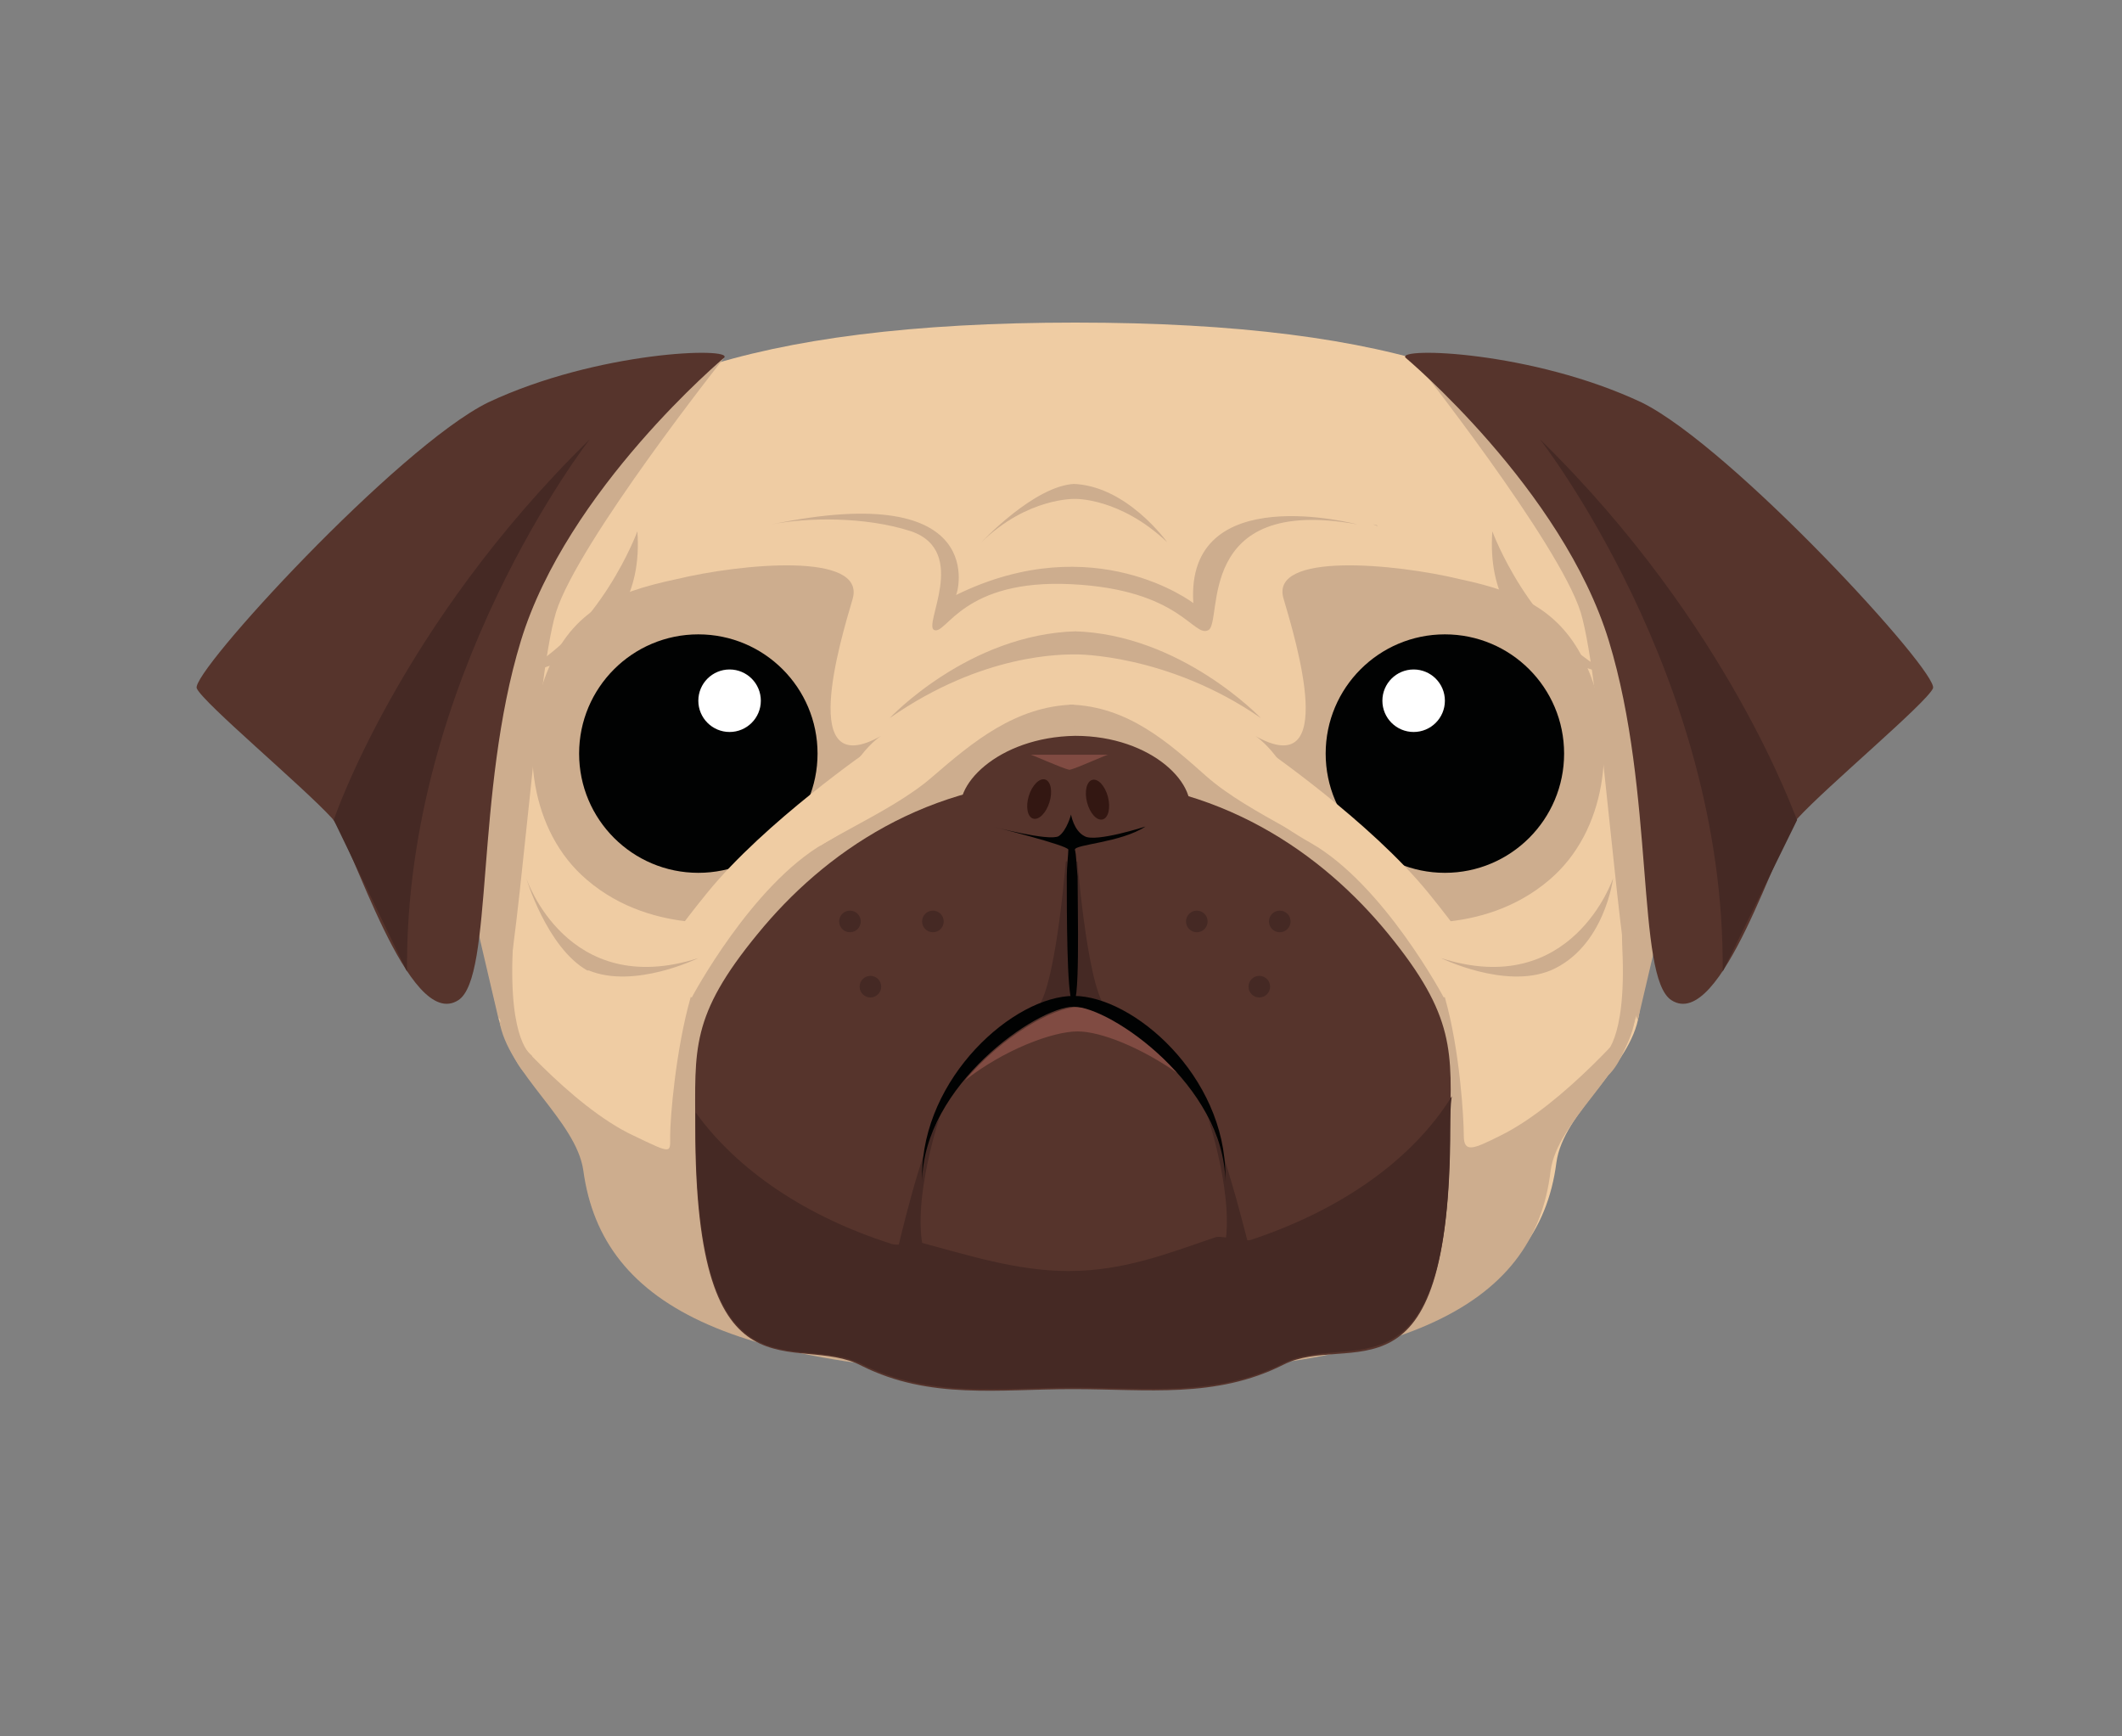<?xml version="1.0" encoding="utf-8"?>
<!-- Generator: Adobe Illustrator 19.0.0, SVG Export Plug-In . SVG Version: 6.00 Build 0)  -->
<svg version="1.1" id="Capa_1" xmlns="http://www.w3.org/2000/svg" xmlns:xlink="http://www.w3.org/1999/xlink" x="0px" y="0px"
	 viewBox="-22 195.9 550 450" style="enable-background:new -22 195.9 550 450;" xml:space="preserve">
<rect x="-22" y="195.9" width="550" height="450" fill="#808080" stroke="none"/>
<style type="text/css">
	.st0{display:none;}
	.st1{fill:#EFCCA3;}
	.st2{fill:#CDAD8E;}
	.st3{fill:#010202;}
	.st4{fill:#FFFFFF;}
	.st5{fill:#56342C;}
	.st6{fill:#452924;}
	.st7{fill:#804B42;}
	.st8{fill:#331712;}
</style>
<g id="Capa_2" class="st0">
</g>
<g id="Capa_3" class="st0">
</g>
<g id="Capa_4" class="st0">
</g>
<g id="Capa_6" class="st0">
</g>
<g id="Capa_5" class="st0">
</g>
<g id="Capa_7">
</g>
<g id="Capa_8" class="st0">
</g>
<g id="Capa_9" class="st0">
</g>
<g>
	<path class="st1" d="M405.6,365.9c-0.7-15.5,1.4-29.2-5.6-40.7c-16.9-28.8-59-45.7-143.3-45.7v2.5h-1.8h1.8v-2.5
		c-84.3,0-128.5,16.9-145.4,46c-6.7,11.9-6,25.3-7,40.7c-0.7,12.3-6.3,25.3-3.9,39.3c2.8,18.3,3.9,36.5,6.7,53.4
		c2.1,13.7,21.1,25.3,22.8,38.3c4.9,35.8,42.1,52.3,126.4,52.3v2.8h-2.1h2.5v-2.8c84.3,0,120.1-16.5,124.7-52.3
		c1.8-13.3,19.3-24.6,21.4-38.3c2.8-16.9,3.9-35.1,6.7-53.4C411.9,391.5,406.3,378.2,405.6,365.9L405.6,365.9z"/>
	<path class="st2" d="M255.2,378.5c15.1,0.4,25.6,9.8,35.5,18.6c11.6,10.2,31.3,17.2,39.3,26s18.6,17.6,22.5,31.3
		c3.9,13.7,4.9,31.3,4.9,35.8c0,4.6,2.5,3.5,9.5,0c16.5-8.1,34.8-29.9,34.8-29.9c-2.1,13.7-20,26-21.8,39c-4.2,35.8-39,53-125,53
		h-0.4h2.1"/>
	<path class="st2" d="M310.7,351.1c3.2,10.9,14.4,47.8-7.4,35.5c0,0,9.1,5.3,14.8,25.3c6,20,20.4,22.5,20.4,22.5s23.5,4.6,41.1-10.5
		c14.8-12.6,17.2-35.1,10.9-52.3c-6.3-16.9-17.6-22.1-34.1-25.6C339.9,342,306.9,338.8,310.7,351.1z"/>
	<circle class="st3" cx="352.5" cy="391.2" r="30.9"/>
	<circle class="st4" cx="344.4" cy="377.5" r="8.1"/>
	<path class="st1" d="M305.5,389.8c0,0,27.7,19,42.8,37.6s14.8,22.1,14.8,22.1l-10.9,4.9c0,0-15.5-29.2-34.4-40
		c-19.3-10.9-21.4-20-21.4-20L305.5,389.8L305.5,389.8z"/>
	<path class="st2" d="M256.3,378.5c-15.1,0.4-26.3,9.8-36.5,18.6c-11.6,10.2-32,17.2-40,26c-8.1,8.8-19,17.6-22.8,31.3
		c-3.9,13.7-5.3,31.3-5.3,35.8c0,4.6,0.7,4.9-9.5,0c-16.5-7.7-34.8-29.9-34.8-29.9c2.1,13.7,20,26,21.8,39
		c4.9,35.8,39.7,53,125.7,53h1.8"/>
	<path class="st5" d="M337.8,437.9c-16.9-20.7-43.9-40-81.5-40h-0.4c-37.6,0-64.6,19.3-81.5,40c-17.6,21.4-16.2,29.9-16.2,50.2
		c0,73.8,26,52.7,43.2,61.8c17.6,8.8,35.8,6,54.4,6h0.4c19,0,36.9,2.5,54.4-6.3c17.2-8.8,43.2,13,43.2-60.8
		C354.3,468.4,355.3,459.3,337.8,437.9L337.8,437.9z"/>
	<path class="st6" d="M254.5,416.1c0,0-2.5,34.1-7.4,40.7l9.1-2.1L254.5,416.1z"/>
	<path class="st6" d="M257,416.1c0,0,2.5,34.1,7.4,40.7l-9.1-2.1L257,416.1z"/>
	<path class="st5" d="M227.5,408c-3.5-8.1,9.1-21.1,29.2-21.4c20,0,32.7,13,29.2,21.4c-3.5,8.4-16.2,10.9-29.2,11.2
		C244,418.9,231,416.4,227.5,408L227.5,408z"/>
	<path class="st3" d="M256.6,416.1c0-1.4,11.9-1.8,18.3-6c0,0-13,4.2-15.8,2.5c-2.8-1.4-3.5-5.6-3.5-5.6s-1.1,4.2-3.2,5.6
		c-2.5,1.4-17.2-2.5-17.2-2.5s19.7,4.9,19.7,6s-0.4,4.6-0.4,7c0,8.8,0,30.6,1.4,32.3c2.1,3.2,1.4-23.5,1.4-32.3
		C257,420.3,257,417.5,256.6,416.1z"/>
	<path class="st7" d="M257.3,463.2c6,0,16.5,4.2,26,10.9c-9.1-10.2-20-17.2-26-17.2c-6.3,0-19.7,7.7-29.2,19
		C238,468.1,250.7,463.2,257.3,463.2z"/>
	<path class="st6" d="M254.9,525.3c-13.3,0-26.3-4.2-38.3-7.4c-2.5-0.7-4.9,1.1-7.4,0.4c-22.1-7-40-19-50.9-34.1v3.5
		c0,73.8,26,53,43.2,61.8c17.6,8.8,35.8,6,54.4,6h0.4c19,0,36.9,2.5,54.4-6.3c17.2-8.8,43.2,12.6,43.2-61.1c0-2.8,0-5.6,0.4-8.1
		c-10.2,16.5-28.8,29.5-52,37.2c-2.1,0.7-7-1.1-9.1-0.7C280.5,520.8,269.3,525.3,254.9,525.3L254.9,525.3z"/>
	<path class="st6" d="M221.5,485.6c0,0-8.8,26.3-2.8,37.9l-8.1-3.5C210.6,520.1,216.6,493.4,221.5,485.6z M291.1,485.6
		c0,0,8.8,26.3,2.8,37.9l8.1-3.5C301.9,520.1,295.6,493.4,291.1,485.6L291.1,485.6z"/>
	<path class="st2" d="M199,351.1c-3.2,10.9-14.4,47.8,7.4,35.5c0,0-9.1,5.3-14.8,25.3c-5.6,20-20.4,22.5-20.4,22.5
		s-23.5,4.6-41.1-10.5c-14.8-12.6-17.2-35.1-10.9-52.3c6.3-17.2,17.6-22.1,34.1-25.6C169.9,342,202.5,338.8,199,351.1L199,351.1z"/>
	<path class="st3" d="M256.3,456.8c9.5,0,39,20.4,39.3,45.3v-1.4c0-26-23.9-46.7-39.3-46.7c-15.5,0-39.3,21.1-39.3,46.7v1.4
		C217.3,477.2,246.8,456.8,256.3,456.8z"/>
	
		<ellipse transform="matrix(-0.25 -0.968 0.968 -0.25 -62.092 758.108)" class="st8" cx="262.6" cy="403.1" rx="5.3" ry="2.8"/>
	
		<ellipse transform="matrix(0.296 -0.955 0.955 0.296 -210.885 520.029)" class="st8" cx="247.5" cy="403.1" rx="5.3" ry="2.8"/>
	<circle class="st3" cx="159" cy="391.2" r="30.9"/>
	<circle class="st4" cx="167.1" cy="377.5" r="8.1"/>
	<path class="st7" d="M265.4,391.5c0-0.4-8.1,3.5-10.2,3.9c-2.1-0.4-10.2-4.2-10.2-3.9H265.4z"/>
	<path class="st1" d="M204,389.8c0,0-27.7,19-42.8,37.6c-15.1,18.6-14.8,22.1-14.8,22.1l10.9,4.9c0,0,15.5-29.2,34.4-40
		c19-10.9,21.4-20,21.4-20L204,389.8z"/>
	<path class="st2" d="M143.2,333.6c0,0-9.5,26-30.6,36.9C112.6,370.4,145.6,366.6,143.2,333.6z M364.8,333.6c0,0,9.5,26,30.6,36.9
		C395.4,370.4,362.4,366.6,364.8,333.6z M304.8,382c0,0-20.7-21.8-48.5-22.5h0.4h0.4c-28.1,0.7-48.5,22.5-48.5,22.5
		c24.2-16.9,45-16.5,48.5-16.5C256.6,365.5,280.5,365.2,304.8,382L304.8,382z M280.5,336.4c0,0-10.5-14.8-24.6-15.1h0.7
		c-10.5,0.4-24.2,15.1-24.2,15.1c11.9-11.6,24.2-11.2,24.2-11.2S268.2,324.8,280.5,336.4z M159,444.2c0,0-16.5,8.1-28.4,3.2h-0.4
		c-10.5-6-15.8-23.9-15.8-23.9S124.9,455.1,159,444.2z M351.5,444.2c0,0,16.5,8.1,28.4,3.2c14-6,16.2-23.9,16.2-23.9
		S385.5,455.1,351.5,444.2z"/>
	<path class="st2" d="M178,331.8c9.1-1.8,24.2-2.1,36.2,1.8c15.1,5.3,2.8,24.6,6,25.6c3.2,1.1,7.4-13.3,35.5-11.9
		c28.4,1.4,31.6,14,35.5,11.9c3.9-2.1-3.9-35.1,38.6-27.4c0,0-44.6-11.9-42.5,20.4c0,0-25.6-19.7-61.5-2.1
		C226.1,350.1,235.2,319.9,178,331.8z M333.6,331.8c0.7,0,1.1,0.4,1.4,0.4C335.3,332.2,334.6,331.8,333.6,331.8z M165.7,288.6
		c0,0-37.9,47.8-43.6,66c-5.6,18.6-9.8,94.8-14.8,105.7l-17.6-75.2l32.3-78.3L165.7,288.6L165.7,288.6z M344.1,288.6
		c0,0,37.9,47.8,43.6,66c5.6,18.6,9.8,94.8,14.8,105.7l17.6-75.2l-32.3-78.3L344.1,288.6L344.1,288.6z"/>
	<path class="st5" d="M342.3,288.6c0,0,40.7,34.1,52.7,73.4s7,87.1,16.2,93.1c13,8.4,27.7-41.8,32.7-47.1
		c7.7-8.4,33.4-29.9,35.1-33.7c1.8-3.9-52-62.5-75.5-74.1C375,286.8,339.9,285.8,342.3,288.6L342.3,288.6z"/>
	<path class="st6" d="M377.1,309.7c0,0,48.1,61.5,47.4,138l19.3-39.3C443.5,408.4,426.6,358.1,377.1,309.7L377.1,309.7z"/>
	<path class="st5" d="M165.7,288.6c0,0-40.7,34.1-52.7,73.4s-7,87.1-16.2,93.1c-13,8.4-27.7-41.8-32.7-47.1
		c-7.7-8.4-33.4-29.9-35.1-33.7c-1.8-3.9,52-62.5,75.5-74.1C133,286.8,168.1,285.8,165.7,288.6L165.7,288.6z"/>
	<path class="st6" d="M130.9,309.7c0,0-48.1,61.5-47.4,138l-19-39.3C64.5,408.4,81.4,358.1,130.9,309.7z"/>
	<path class="st2" d="M104.9,449.1c0,0,3.5,19,9.1,24.9s1.8-4.6,1.8-4.6s-6-3.2-4.9-27.4C111.9,417.9,104.9,449.1,104.9,449.1
		L104.9,449.1z M404.5,449.1c0,0-3.5,19-9.1,24.9c-5.6,6-1.8-4.6-1.8-4.6s6-3.2,4.9-27.4C397.5,417.9,404.5,449.1,404.5,449.1
		L404.5,449.1z"/>
	<g>
		<circle class="st6" cx="219.8" cy="434.7" r="2.8"/>
		<circle class="st6" cx="203.6" cy="451.6" r="2.8"/>
		<circle class="st6" cx="198.3" cy="434.7" r="2.8"/>
	</g>
	<g>
		<circle class="st6" cx="288.2" cy="434.7" r="2.8"/>
		<circle class="st6" cx="304.4" cy="451.6" r="2.8"/>
		<circle class="st6" cx="309.7" cy="434.7" r="2.8"/>
	</g>
</g>
</svg>
